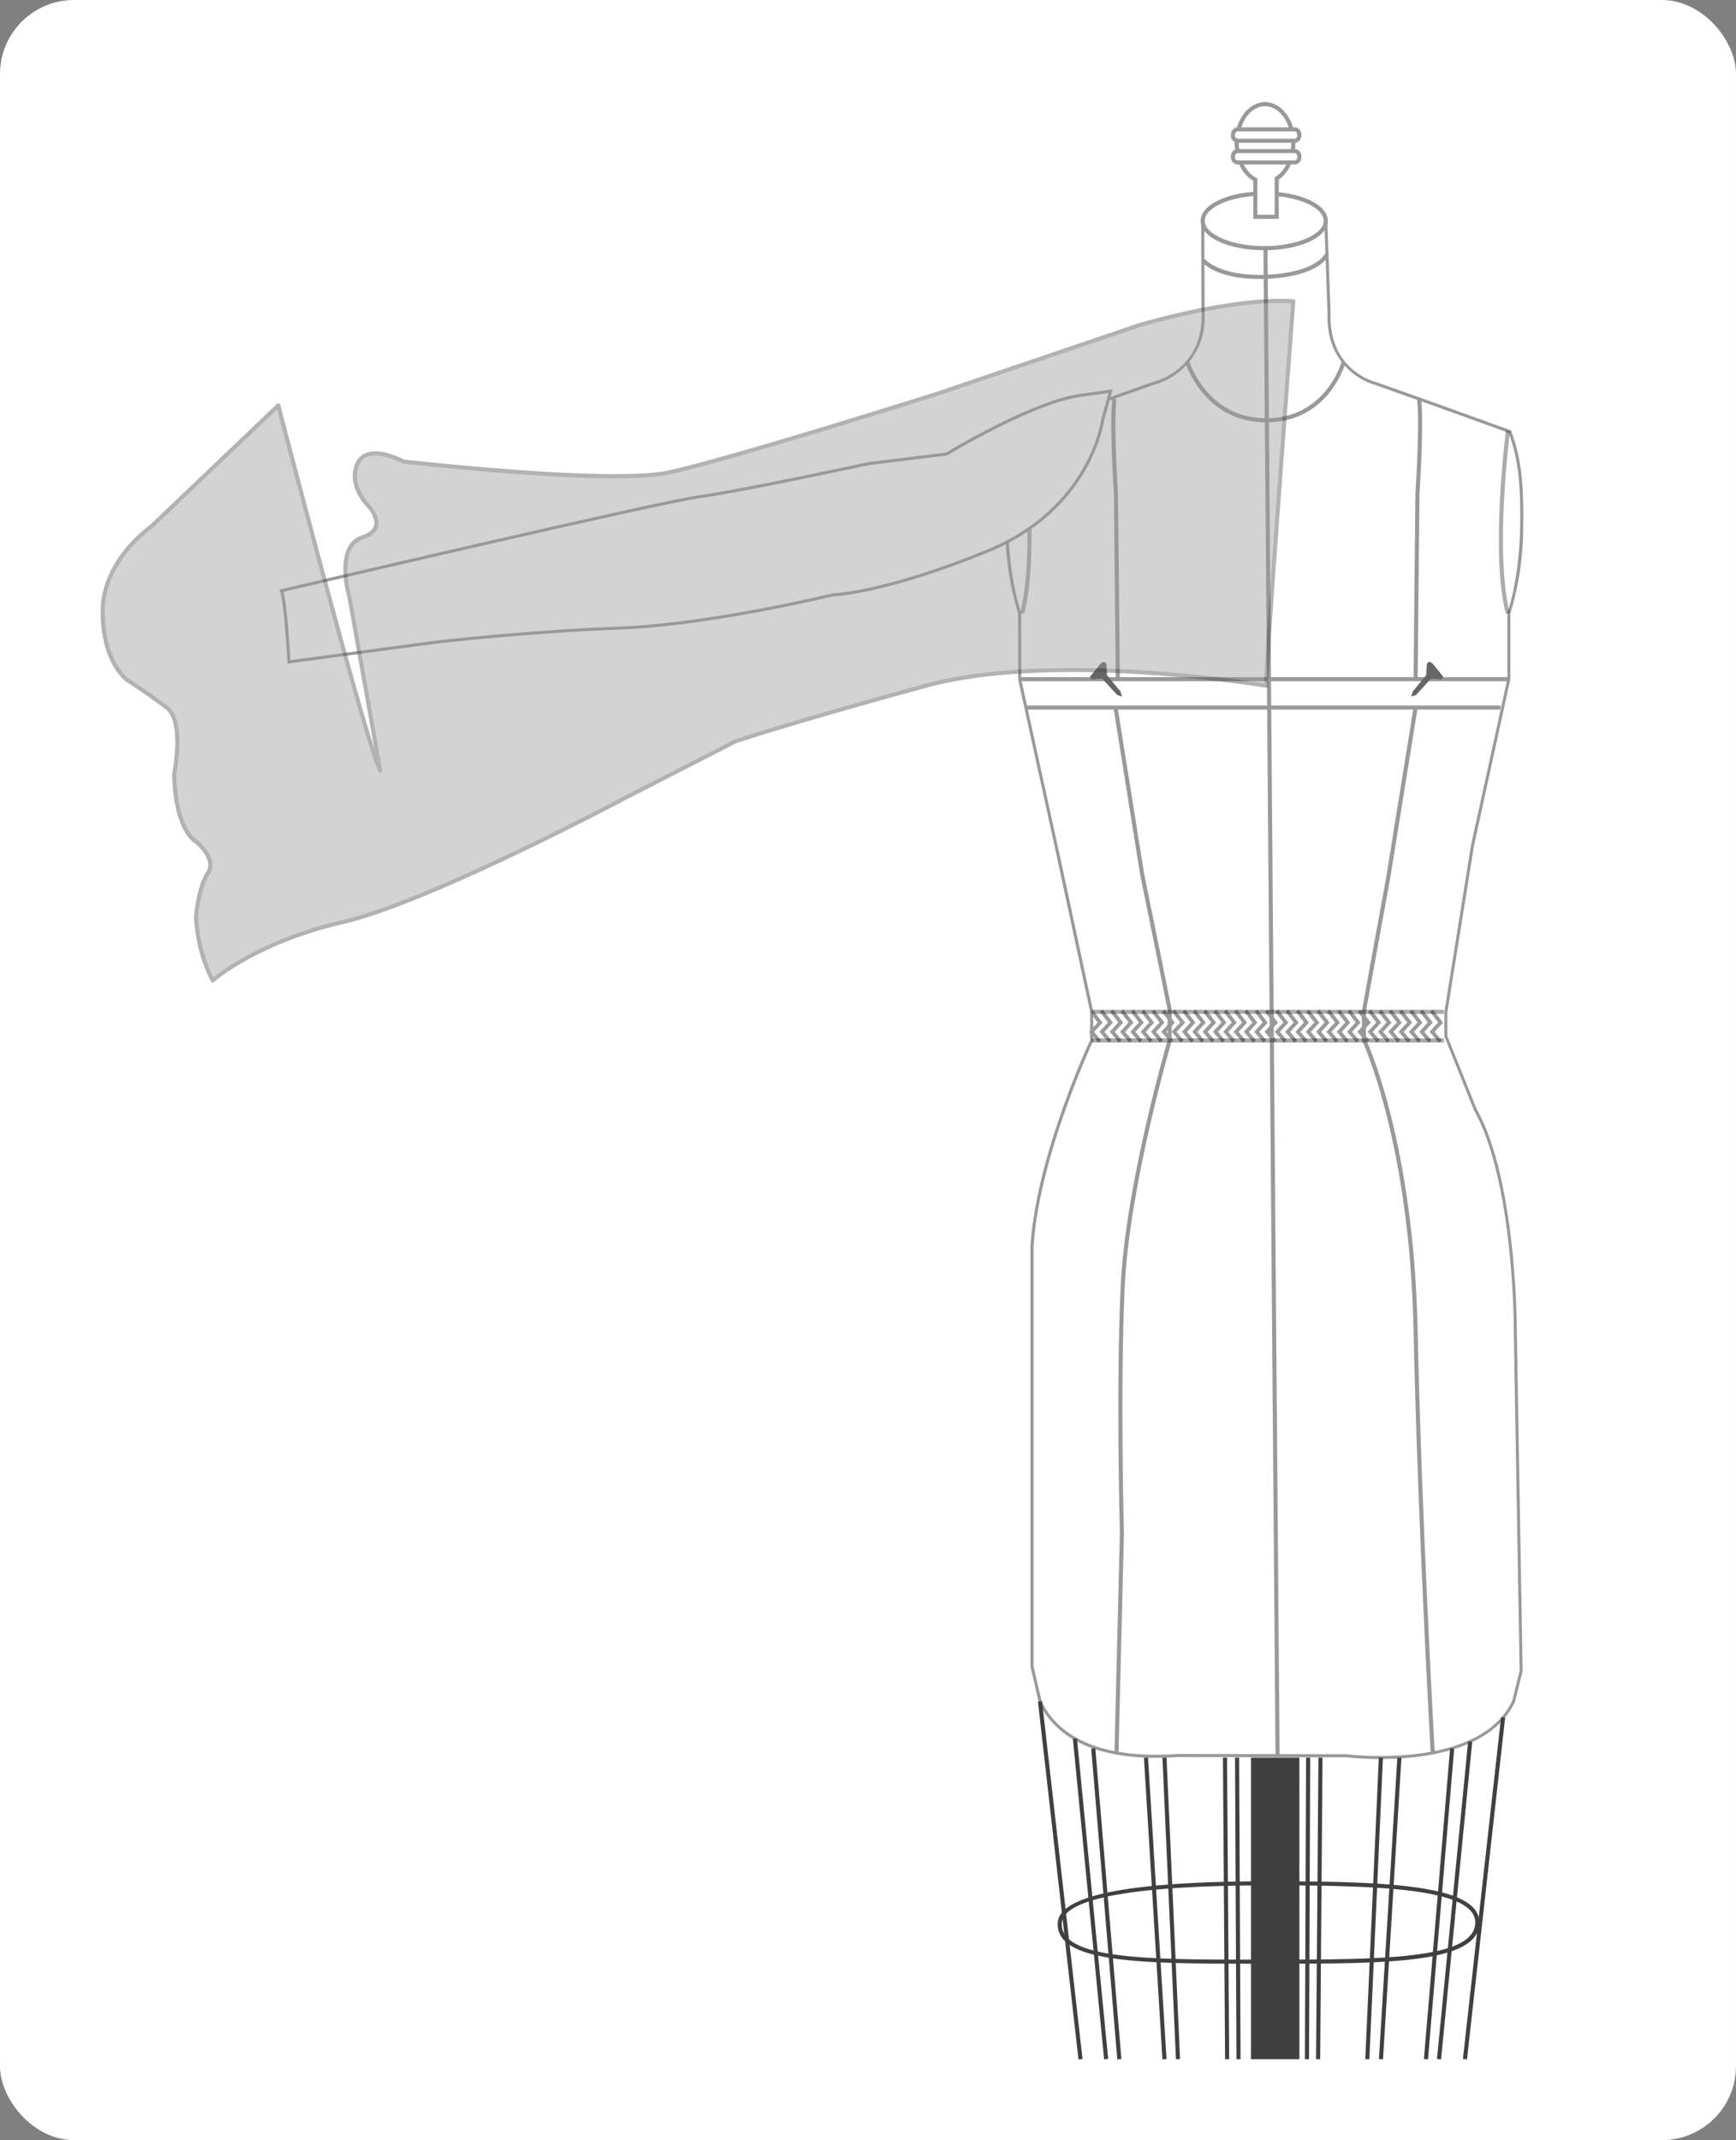 <svg xmlns="http://www.w3.org/2000/svg" width="379.181" height="467.33" viewBox="0 0 379.181 467.33">
  <rect x="0" y="0" width="379.181" height="467.33" fill="#808080" stroke="none"/>
  <g id="Grupo_56251" data-name="Grupo 56251" transform="translate(-254.636 -6598.957)">
    <rect id="Rectángulo_10204" data-name="Rectángulo 10204" width="379.181" height="467.329" rx="16.174" transform="translate(254.636 6598.957)" fill="#fff"/>
    <g id="Grupo_56250" data-name="Grupo 56250" transform="translate(276.615 6621.245)">
      <g id="Grupo_56247" data-name="Grupo 56247" transform="translate(197.583)">
        <g id="Grupo_56236" data-name="Grupo 56236" transform="translate(0 25.521)">
          <path id="Trazado_108671" data-name="Trazado 108671" d="M612.981,6969.552c0-.025.005-.049.007-.075h-.008l-1.309-76.392s-.173-30.948-8.693-46.074l-6.433-16v-5.39l5.827-36.394,7.921-36.242v-14.373s2.581-7.076,2.8-18.684-.86-16.251-2.58-21.005l-16.555-5.97-12.757-4.532s-10.606-2.506-10.176-15.33L570.3,6652.9l-13.437,2.773L543.43,6652.9l.072,20.157a14.7,14.7,0,0,1-10.965,15.368l-12.756,4.532-16.017,4.422c-1.721,4.754-3.333,10.945-3.118,22.553s2.8,18.684,2.8,18.684v14.373l7.922,36.242,1.155,5.284,6.659,31.11v6.259s-11.823,25.037-13.04,45.032v91.312c0,.1,0,.2,0,.313l1.75,7.651c2.887,6.183,10.44,13.175,30.014,11.834l36.916.045s29.138,3.832,36.528-11.879Z" transform="translate(-500.29 -6652.488)" fill="#fff"/>
          <path id="Trazado_108672" data-name="Trazado 108672" d="M582.142,6988.743a64.946,64.946,0,0,1-7.41-.388l-36.872-.043c-19.776,1.36-27.407-5.792-30.318-12.027l-1.774-7.718-.008-.392v-91.308c1.176-19.337,12.354-43.633,13.04-45.106v-6.185L511,6789.253l-7.922-36.242-.008-14.386a64.781,64.781,0,0,1-2.8-18.735c-.217-11.737,1.464-18.048,3.138-22.674l.059-.162,16.185-4.47,12.733-4.525c.493-.114,11.158-2.652,10.742-15.04l-.073-20.582,13.775,2.844,13.758-2.84.731,20.592c-.416,12.412,9.5,14.916,9.919,15.015l12.792,4.543,16.7,6.025.054.147c1.846,5.1,2.807,9.977,2.6,21.125a64.778,64.778,0,0,1-2.8,18.735v14.314l-7.929,36.314-5.823,36.376,0,5.271,6.409,15.936c8.445,14.988,8.715,45.886,8.717,46.2l1.3,76.058h.03l-.032.49-1.639,6.641C606.56,6987.01,591.377,6988.743,582.142,6988.743Zm-44.3-1.1,36.938.044c.333.041,29.023,3.62,36.224-11.686l1.606-6.538v-.029l-1.309-76.392c0-.312-.271-31.04-8.65-45.917l-6.476-16.16v-5.39l5.83-36.447,7.926-36.261-.008-14.359.02-.056c.026-.07,2.565-7.167,2.776-18.575.2-10.937-.723-15.766-2.507-20.738l-16.406-5.917-12.755-4.531c-.074-.016-10.833-2.708-10.4-15.657l-.7-19.775-13.117,2.708-13.1-2.7.071,19.746a15.128,15.128,0,0,1-11.228,15.695l-12.716,4.521-15.873,4.384c-1.633,4.553-3.252,10.779-3.039,22.27.211,11.409,2.749,18.5,2.775,18.575l.021.115v14.372l9.069,41.455,6.659,31.112.008,6.4-.032.068c-.118.25-11.81,25.208-13.008,44.908v91.6l1.742,7.581C510.973,6982.048,518.413,6988.979,537.838,6987.643Z" transform="translate(-500.251 -6652.439)" fill="#999"/>
        </g>
        <g id="Grupo_56237" data-name="Grupo 56237" transform="translate(18.318 198.183)">
          <path id="Trazado_108673" data-name="Trazado 108673" d="M605.938,6852.773l-2-2.36,1.879-2.031-1.787-2.292.645-.5,2.213,2.838-1.857,2.01,1.534,1.808Z" transform="translate(-529.567 -6845.588)" fill="#999"/>
          <path id="Trazado_108674" data-name="Trazado 108674" d="M603.417,6852.773l-2-2.36,1.879-2.031-1.787-2.292.645-.5,2.213,2.838-1.857,2.01,1.534,1.808Z" transform="translate(-529.299 -6845.588)" fill="#999"/>
          <path id="Trazado_108675" data-name="Trazado 108675" d="M600.9,6852.773l-2-2.36,1.879-2.031-1.787-2.292.645-.5,2.213,2.838-1.857,2.01,1.534,1.808Z" transform="translate(-529.032 -6845.588)" fill="#999"/>
          <path id="Trazado_108676" data-name="Trazado 108676" d="M598.375,6852.773l-2-2.36,1.879-2.031-1.787-2.292.645-.5,2.213,2.838-1.857,2.01,1.534,1.808Z" transform="translate(-528.765 -6845.588)" fill="#999"/>
          <path id="Trazado_108677" data-name="Trazado 108677" d="M595.854,6852.773l-2-2.36,1.879-2.031-1.787-2.292.645-.5,2.213,2.838-1.857,2.01,1.534,1.808Z" transform="translate(-528.497 -6845.588)" fill="#999"/>
          <path id="Trazado_108678" data-name="Trazado 108678" d="M593.333,6852.773l-2-2.36,1.879-2.031-1.787-2.292.645-.5,2.213,2.838-1.857,2.01,1.534,1.808Z" transform="translate(-528.23 -6845.588)" fill="#999"/>
          <path id="Trazado_108679" data-name="Trazado 108679" d="M590.812,6852.773l-2-2.36,1.879-2.031-1.787-2.292.645-.5,2.213,2.838-1.857,2.01,1.534,1.808Z" transform="translate(-527.962 -6845.588)" fill="#999"/>
          <path id="Trazado_108680" data-name="Trazado 108680" d="M588.291,6852.773l-2-2.36,1.879-2.031-1.787-2.292.645-.5,2.213,2.838-1.857,2.01,1.534,1.808Z" transform="translate(-527.695 -6845.588)" fill="#999"/>
          <path id="Trazado_108681" data-name="Trazado 108681" d="M585.77,6852.773l-2-2.36,1.879-2.031-1.787-2.292.645-.5,2.213,2.838-1.857,2.01,1.534,1.808Z" transform="translate(-527.427 -6845.588)" fill="#999"/>
          <path id="Trazado_108682" data-name="Trazado 108682" d="M583.249,6852.773l-2-2.36,1.879-2.031-1.787-2.292.645-.5,2.213,2.838-1.857,2.01,1.534,1.808Z" transform="translate(-527.16 -6845.588)" fill="#999"/>
          <path id="Trazado_108683" data-name="Trazado 108683" d="M580.728,6852.773l-2-2.36,1.879-2.031-1.787-2.292.645-.5,2.213,2.838-1.857,2.01,1.534,1.808Z" transform="translate(-526.893 -6845.588)" fill="#999"/>
          <path id="Trazado_108684" data-name="Trazado 108684" d="M578.207,6852.773l-2-2.36,1.879-2.031-1.787-2.292.645-.5,2.213,2.838-1.857,2.01,1.534,1.808Z" transform="translate(-526.625 -6845.588)" fill="#999"/>
          <path id="Trazado_108685" data-name="Trazado 108685" d="M575.686,6852.773l-2-2.36,1.879-2.031-1.787-2.292.645-.5,2.213,2.838-1.857,2.01,1.534,1.808Z" transform="translate(-526.358 -6845.588)" fill="#999"/>
          <path id="Trazado_108686" data-name="Trazado 108686" d="M573.165,6852.773l-2-2.36,1.879-2.031-1.787-2.292.645-.5,2.213,2.838-1.857,2.01,1.534,1.808Z" transform="translate(-526.09 -6845.588)" fill="#999"/>
          <path id="Trazado_108687" data-name="Trazado 108687" d="M570.644,6852.773l-2-2.36,1.879-2.031-1.787-2.292.645-.5,2.213,2.838-1.857,2.01,1.534,1.808Z" transform="translate(-525.823 -6845.588)" fill="#999"/>
          <path id="Trazado_108688" data-name="Trazado 108688" d="M568.123,6852.773l-2-2.36,1.879-2.031-1.787-2.292.645-.5,2.213,2.838-1.857,2.01,1.534,1.808Z" transform="translate(-525.556 -6845.588)" fill="#999"/>
          <path id="Trazado_108689" data-name="Trazado 108689" d="M565.6,6852.773l-2-2.36,1.879-2.031-1.787-2.292.645-.5,2.213,2.838-1.857,2.01,1.534,1.808Z" transform="translate(-525.288 -6845.588)" fill="#999"/>
          <path id="Trazado_108690" data-name="Trazado 108690" d="M563.081,6852.773l-2-2.36,1.879-2.031-1.787-2.292.645-.5,2.213,2.838-1.857,2.01,1.534,1.808Z" transform="translate(-525.021 -6845.588)" fill="#999"/>
          <path id="Trazado_108691" data-name="Trazado 108691" d="M560.56,6852.773l-2-2.36,1.879-2.031-1.787-2.292.645-.5,2.213,2.838-1.857,2.01,1.534,1.808Z" transform="translate(-524.753 -6845.588)" fill="#999"/>
          <path id="Trazado_108692" data-name="Trazado 108692" d="M558.039,6852.773l-2-2.36,1.879-2.031-1.787-2.292.645-.5,2.213,2.838-1.857,2.01,1.534,1.808Z" transform="translate(-524.486 -6845.588)" fill="#999"/>
          <path id="Trazado_108693" data-name="Trazado 108693" d="M555.518,6852.773l-2-2.36,1.879-2.031-1.787-2.292.645-.5,2.213,2.838-1.857,2.01,1.534,1.808Z" transform="translate(-524.219 -6845.588)" fill="#999"/>
          <path id="Trazado_108694" data-name="Trazado 108694" d="M553,6852.773l-2-2.36,1.879-2.031-1.787-2.292.645-.5,2.213,2.838-1.857,2.01,1.534,1.808Z" transform="translate(-523.951 -6845.588)" fill="#999"/>
          <path id="Trazado_108695" data-name="Trazado 108695" d="M550.476,6852.773l-2-2.36,1.879-2.031-1.787-2.292.645-.5,2.213,2.838-1.857,2.01,1.534,1.808Z" transform="translate(-523.684 -6845.588)" fill="#999"/>
          <path id="Trazado_108696" data-name="Trazado 108696" d="M547.955,6852.773l-2-2.36,1.879-2.031-1.787-2.292.645-.5,2.213,2.838-1.857,2.01,1.534,1.808Z" transform="translate(-523.416 -6845.588)" fill="#999"/>
          <path id="Trazado_108697" data-name="Trazado 108697" d="M545.434,6852.773l-2-2.36,1.879-2.031-1.787-2.292.645-.5,2.213,2.838-1.857,2.01,1.534,1.808Z" transform="translate(-523.149 -6845.588)" fill="#999"/>
          <path id="Trazado_108698" data-name="Trazado 108698" d="M542.913,6852.773l-2-2.36,1.879-2.031L541,6846.091l.645-.5,2.213,2.838-1.857,2.01,1.534,1.808Z" transform="translate(-522.881 -6845.588)" fill="#999"/>
          <path id="Trazado_108699" data-name="Trazado 108699" d="M540.392,6852.773l-2-2.36,1.879-2.031-1.787-2.292.645-.5,2.213,2.838-1.857,2.01,1.534,1.808Z" transform="translate(-522.614 -6845.588)" fill="#999"/>
          <path id="Trazado_108700" data-name="Trazado 108700" d="M537.871,6852.773l-2-2.36,1.879-2.031-1.787-2.292.645-.5,2.213,2.838-1.857,2.01,1.534,1.808Z" transform="translate(-522.347 -6845.588)" fill="#999"/>
          <path id="Trazado_108701" data-name="Trazado 108701" d="M535.35,6852.773l-2-2.36,1.879-2.031-1.787-2.292.645-.5,2.213,2.838-1.857,2.01,1.534,1.808Z" transform="translate(-522.079 -6845.588)" fill="#999"/>
          <path id="Trazado_108702" data-name="Trazado 108702" d="M532.828,6852.773l-2-2.36,1.879-2.031-1.787-2.292.645-.5,2.213,2.838-1.857,2.01,1.534,1.808Z" transform="translate(-521.812 -6845.588)" fill="#999"/>
          <path id="Trazado_108703" data-name="Trazado 108703" d="M530.307,6852.773l-2-2.36,1.879-2.031-1.787-2.292.645-.5,2.213,2.838-1.857,2.01,1.534,1.808Z" transform="translate(-521.544 -6845.588)" fill="#999"/>
          <path id="Trazado_108704" data-name="Trazado 108704" d="M527.786,6852.773l-2-2.36,1.879-2.031-1.787-2.292.645-.5,2.213,2.838-1.857,2.01,1.534,1.808Z" transform="translate(-521.277 -6845.588)" fill="#999"/>
          <path id="Trazado_108705" data-name="Trazado 108705" d="M525.265,6852.773l-2-2.36,1.879-2.031-1.787-2.292.645-.5,2.213,2.838-1.857,2.01,1.534,1.808Z" transform="translate(-521.01 -6845.588)" fill="#999"/>
          <path id="Trazado_108706" data-name="Trazado 108706" d="M522.744,6852.773l-2-2.36,1.879-2.031-1.787-2.292.645-.5,2.213,2.838-1.857,2.01,1.534,1.808Z" transform="translate(-520.742 -6845.588)" fill="#999"/>
        </g>
        <path id="Trazado_108707" data-name="Trazado 108707" d="M560.795,6666.446c-9.586,0-12.522-3.706-12.65-3.875l.71-.542c.031.041,3.241,4,13.891,3.474,10.572-.528,12.431-4.548,12.448-4.589l.826.343c-.077.187-2,4.579-13.229,5.138Q561.748,6666.447,560.795,6666.446Z" transform="translate(-505.331 -6627.816)" fill="#999"/>
        <rect id="Rectángulo_10205" data-name="Rectángulo 10205" width="103.677" height="0.894" transform="translate(4.503 131.769)" fill="#999"/>
        <rect id="Rectángulo_10206" data-name="Rectángulo 10206" width="106.567" height="0.894" transform="translate(3.15 125.576)" fill="#999"/>
        <path id="Trazado_108708" data-name="Trazado 108708" d="M600.918,6757.6l-.894-.009.4-40.242c1.051-17.407.367-20.725.337-20.857l.871-.2c.031.132.752,3.43-.315,21.092Z" transform="translate(-510.834 -6631.568)" fill="#999"/>
        <path id="Trazado_108709" data-name="Trazado 108709" d="M602.432,7000.126c-.029-.5-2.877-50.912-3.747-92.341-.867-41.3-11.142-63.061-11.246-63.277l-.045-.194v-6.26l5.327-29.265,5.97-37.075.882.142-5.971,37.084-5.322,29.194.007,6.08c.744,1.613,10.447,23.423,11.29,63.551.87,41.414,3.717,91.805,3.746,92.31Z" transform="translate(-509.494 -6639.569)" fill="#999"/>
        <path id="Trazado_108710" data-name="Trazado 108710" d="M527.805,7000.09l-.894-.022L528.1,6952.1c-.009-.292-.858-31.719.174-53.907,1.012-21.749,9.795-52.18,10.257-53.767v-6.671l-6-29.471-5.817-36.426.882-.142,5.813,36.407,6.013,29.585-.018,6.907c-.092.312-9.211,31.5-10.24,53.619-1.031,22.155-.182,53.55-.173,53.864Z" transform="translate(-503.059 -6639.569)" fill="#999"/>
        <rect id="Rectángulo_10207" data-name="Rectángulo 10207" width="0.894" height="329.194" transform="matrix(1, -0.008, 0.008, 1, 56.404, 31.908)" fill="#999"/>
        <path id="Trazado_108711" data-name="Trazado 108711" d="M527.145,6757.6l-.4-40.243c-1.066-17.639-.346-20.937-.314-21.069l.869.207-.434-.1.435.1c-.029.132-.713,3.45.337,20.833l.4,40.265Z" transform="translate(-503 -6631.568)" fill="#999"/>
        <path id="Trazado_108712" data-name="Trazado 108712" d="M561.9,6700.549c-13.574,0-17.59-12.921-17.629-13.051l.856-.256c.038.125,3.877,12.414,16.774,12.414h.111c13-.071,16.36-12.276,16.392-12.4l.864.228c-.034.13-3.578,12.991-17.251,13.065Z" transform="translate(-504.921 -6630.609)" fill="#999"/>
        <path id="Trazado_108713" data-name="Trazado 108713" d="M600.481,6767.9l3.295-3.615,1.932.151s.824.084.659-.649l-2.17-2.684s-1.016-1.129-1.345.17l-.11,2.26-2.941,3.543-.355,1.116Z" transform="translate(-510.773 -6638.396)" fill="#666"/>
        <path id="Trazado_108714" data-name="Trazado 108714" d="M526.938,6767.9l-3.3-3.615-1.932.151s-.823.084-.659-.649l2.17-2.684s1.016-1.129,1.346.17l.11,2.26,2.941,3.543.354,1.116Z" transform="translate(-502.455 -6638.396)" fill="#666"/>
        <g id="Grupo_56238" data-name="Grupo 56238" transform="translate(18.885 198.212)" opacity="0.33">
          <line id="Línea_252" data-name="Línea 252" x2="76.935" transform="translate(0 0.447)" fill="#fff"/>
          <rect id="Rectángulo_10208" data-name="Rectángulo 10208" width="76.935" height="0.894"/>
        </g>
        <g id="Grupo_56239" data-name="Grupo 56239" transform="translate(18.885 204.472)" opacity="0.33">
          <line id="Línea_253" data-name="Línea 253" x2="76.935" transform="translate(0 0.447)" fill="#fff"/>
          <rect id="Rectángulo_10209" data-name="Rectángulo 10209" width="76.935" height="0.894"/>
        </g>
        <path id="Trazado_108715" data-name="Trazado 108715" d="M504.765,6744.04l-.864-.233c3.4-12.611.3-40.44.274-40.72l.888-.1C505.1,6703.268,508.211,6731.267,504.765,6744.04Z" transform="translate(-500.638 -6632.28)" opacity="0.33"/>
        <path id="Trazado_108716" data-name="Trazado 108716" d="M622.411,6744.164c-3.447-12.777-.046-39.737-.012-40.008l.887.114c-.035.269-3.413,27.054-.012,39.661Z" transform="translate(-513.045 -6632.403)" opacity="0.33"/>
        <rect id="Rectángulo_10210" data-name="Rectángulo 10210" width="10.572" height="65.849" transform="translate(53.677 361.517)" fill="#404040"/>
        <path id="Trazado_108717" data-name="Trazado 108717" d="M554.271,7076.506c-19.064,0-35.241-.19-39.827-5.15a4.944,4.944,0,0,1-1.344-3.883c.47-5.947,15.958-8.962,46.036-8.962,25.188,0,46.037.677,46.037,9,0,9-20.316,9-46.037,9h-4.866Zm4.866-17.1c-36.781,0-44.851,4.426-45.145,8.139a4.029,4.029,0,0,0,1.109,3.207c4.509,4.877,21.69,4.874,41.552,4.862h2.483c24.224,0,45.143,0,45.143-8.1C604.28,7060.024,582.925,7059.4,559.136,7059.4Z" transform="translate(-501.612 -6669.991)" fill="#404040"/>
        <g id="Grupo_56240" data-name="Grupo 56240" transform="translate(65.461 352.69)">
          <rect id="Rectángulo_10211" data-name="Rectángulo 10211" width="65.915" height="0.894" transform="matrix(0.045, -0.999, 0.999, 0.045, 13.184, 74.656)" fill="#404040"/>
          <rect id="Rectángulo_10212" data-name="Rectángulo 10212" width="65.972" height="0.894" transform="matrix(0.061, -0.998, 0.998, 0.061, 16.166, 74.65)" fill="#404040"/>
          <rect id="Rectángulo_10213" data-name="Rectángulo 10213" width="68.1" height="0.894" transform="matrix(0.084, -0.996, 0.996, 0.084, 25.991, 74.638)" fill="#404040"/>
          <rect id="Rectángulo_10214" data-name="Rectángulo 10214" width="69.667" height="0.894" transform="translate(28.845 74.632) rotate(-84.395)" fill="#404040"/>
          <rect id="Rectángulo_10215" data-name="Rectángulo 10215" width="75.095" height="0.894" transform="matrix(0.111, -0.994, 0.994, 0.111, 34.51, 74.629)" fill="#404040"/>
          <rect id="Rectángulo_10216" data-name="Rectángulo 10216" width="65.849" height="0.894" transform="translate(0 74.674) rotate(-89.776)" fill="#404040"/>
          <rect id="Rectángulo_10217" data-name="Rectángulo 10217" width="65.85" height="0.894" transform="translate(2.436 74.672) rotate(-89.552)" fill="#404040"/>
        </g>
        <g id="Grupo_56241" data-name="Grupo 56241" transform="translate(7.152 349.176)">
          <rect id="Rectángulo_10218" data-name="Rectángulo 10218" width="0.894" height="65.915" transform="translate(27.189 12.361) rotate(-2.568)" fill="#404040"/>
          <rect id="Rectángulo_10219" data-name="Rectángulo 10219" width="0.894" height="65.973" transform="translate(23.147 12.368) rotate(-3.513)" fill="#404040"/>
          <rect id="Rectángulo_10220" data-name="Rectángulo 10220" width="0.894" height="68.1" transform="translate(11.633 10.366) rotate(-4.8)" fill="#404040"/>
          <rect id="Rectángulo_10221" data-name="Rectángulo 10221" width="0.894" height="70.34" transform="matrix(0.995, -0.097, 0.097, 0.995, 7.626, 8.228)" fill="#404040"/>
          <rect id="Rectángulo_10222" data-name="Rectángulo 10222" width="0.894" height="78.638" transform="translate(0 0.1) rotate(-6.459)" fill="#404040"/>
          <rect id="Rectángulo_10223" data-name="Rectángulo 10223" width="0.894" height="65.849" transform="translate(43.046 12.343) rotate(-0.27)" fill="#404040"/>
          <rect id="Rectángulo_10224" data-name="Rectángulo 10224" width="0.894" height="65.85" transform="translate(40.404 12.344) rotate(-0.406)" fill="#404040"/>
        </g>
        <g id="Grupo_56242" data-name="Grupo 56242" transform="translate(42.692 19.518)">
          <ellipse id="Elipse_4346" data-name="Elipse 4346" cx="13.437" cy="5.97" rx="13.437" ry="5.97" transform="translate(0.447 0.446)" fill="#fff"/>
          <path id="Trazado_108718" data-name="Trazado 108718" d="M561.893,6658.557c-7.786,0-13.885-2.819-13.885-6.418s6.1-6.416,13.885-6.416,13.884,2.818,13.884,6.416S569.679,6658.557,561.893,6658.557Zm0-11.939c-7.042,0-12.991,2.528-12.991,5.521s5.948,5.524,12.991,5.524,12.991-2.529,12.991-5.524S568.935,6646.617,561.893,6646.617Z" transform="translate(-548.009 -6645.723)" fill="#999"/>
        </g>
        <g id="Grupo_56246" data-name="Grupo 56246" transform="translate(49.299)">
          <g id="Grupo_56243" data-name="Grupo 56243" transform="translate(0.819)">
            <path id="Trazado_108719" data-name="Trazado 108719" d="M569.175,6632.889c0-4.695-2.767-8.5-6.18-8.5s-6.179,3.806-6.179,8.5c0,3.672,1.695,6.792,4.065,7.98V6649h4.669v-8.375C567.686,6639.286,569.175,6636.33,569.175,6632.889Z" transform="translate(-556.369 -6623.942)" fill="#fff"/>
            <path id="Trazado_108720" data-name="Trazado 108720" d="M565.944,6649.393h-5.563v-8.308c-2.442-1.38-4.065-4.649-4.065-8.249,0-4.934,2.972-8.947,6.626-8.947s6.627,4.014,6.627,8.947c0,3.365-1.415,6.462-3.625,7.977Zm-4.669-.894h3.775v-8.174l.209-.131c2.075-1.3,3.416-4.187,3.416-7.357,0-4.44-2.572-8.053-5.733-8.053s-5.732,3.613-5.732,8.053c0,3.388,1.534,6.436,3.818,7.581l.247.124Z" transform="translate(-556.316 -6623.889)" fill="#999"/>
          </g>
          <g id="Grupo_56244" data-name="Grupo 56244" transform="translate(0 10.261)">
            <rect id="Rectángulo_10225" data-name="Rectángulo 10225" width="14.492" height="2.486" rx="1.209" transform="translate(0.447 0.447)" fill="#fff"/>
            <path id="Trazado_108721" data-name="Trazado 108721" d="M569.259,6638.748H556.928a1.529,1.529,0,0,1-1.528-1.528v-.324a1.529,1.529,0,0,1,1.528-1.527h12.331a1.529,1.529,0,0,1,1.528,1.527v.324A1.53,1.53,0,0,1,569.259,6638.748Zm-12.331-2.485a.634.634,0,0,0-.634.634v.324a.634.634,0,0,0,.634.634h12.331a.634.634,0,0,0,.634-.634v-.324a.634.634,0,0,0-.634-.634Z" transform="translate(-555.4 -6635.369)" fill="#999"/>
          </g>
          <g id="Grupo_56245" data-name="Grupo 56245" transform="translate(0 5.516)">
            <rect id="Rectángulo_10226" data-name="Rectángulo 10226" width="14.492" height="2.486" rx="1.209" transform="translate(0.447 0.447)" fill="#fff"/>
            <path id="Trazado_108722" data-name="Trazado 108722" d="M569.259,6633.439H556.928a1.529,1.529,0,0,1-1.528-1.527v-.325a1.529,1.529,0,0,1,1.528-1.526h12.331a1.53,1.53,0,0,1,1.528,1.526v.325A1.529,1.529,0,0,1,569.259,6633.439Zm-12.331-2.485a.634.634,0,0,0-.634.633v.325a.635.635,0,0,0,.634.634h12.331a.635.635,0,0,0,.634-.634v-.325a.634.634,0,0,0-.634-.633Z" transform="translate(-555.4 -6630.061)" fill="#999"/>
          </g>
        </g>
      </g>
      <g id="Grupo_56248" data-name="Grupo 56248" transform="translate(39.064 62.723)">
        <path id="Trazado_108723" data-name="Trazado 108723" d="M502.761,6700.873s-2.345,19.253-25.2,28.582-33.814,9.561-33.814,9.561-26.818,6.53-46.406,7.229-39.876,3.031-39.876,3.031l-32.415,4.354s-.7-12.982-1.632-15.548c0,0,82.5-19.355,91.269-20.521s37-7.229,37-7.229l17.012-2.1s18.89-11.543,29.5-12.826l6.3-.9Z" transform="translate(-322.975 -6694.104)" fill="#fff"/>
        <path id="Trazado_108724" data-name="Trazado 108724" d="M324.683,6753.962l-.02-.362c-.006-.129-.707-12.962-1.613-15.452l-.129-.354.367-.086c.825-.194,82.613-19.373,91.3-20.527,8.659-1.15,36.691-7.164,36.974-7.224l16.97-2.1c1.211-.732,19.316-11.6,29.572-12.835l6.794-.971-1.864,6.835c-.113.821-3.013,19.687-25.4,28.826-22.649,9.245-33.824,9.583-33.933,9.586-.2.055-27,6.536-46.4,7.229-19.35.69-39.647,3.006-39.849,3.029Zm-.889-15.684c.805,2.938,1.4,12.854,1.52,14.923l32.055-4.306c.209-.023,20.532-2.342,39.909-3.034,19.329-.691,46.071-7.154,46.338-7.22.181-.012,11.255-.357,33.767-9.547,22.394-9.14,24.968-28.12,24.992-28.311l.009-.048,1.6-5.873-5.792.828c-10.423,1.261-29.184,12.667-29.372,12.781l-.134.046-17.012,2.1c-.253.055-28.312,6.074-37,7.229C406.314,6718.958,329.674,6736.9,323.794,6738.279Z" transform="translate(-322.922 -6694.056)" fill="#999"/>
      </g>
      <g id="Grupo_56249" data-name="Grupo 56249" transform="translate(0 42.965)" opacity="0.43">
        <path id="Trazado_108725" data-name="Trazado 108725" d="M539.782,6672.546s-6.028,79.6-5.931,83.951c0,0-45.742-7.773-74.282,0s-41.6,12.127-41.6,12.127l-24.252,12.438s-42.6,22.7-61.565,27.051-28.406,12.748-28.406,12.748a34.38,34.38,0,0,1-3.619-13.992s.467-6.18,2.566-9.444-2.566-6.879-2.566-6.879-4.547-2.332-4.781-14.808c0,0,2.332-11.426-1.632-14.458s-8.512-5.946-8.512-5.946-5.48-3.735-5.48-15.043,10.611-18.559,10.611-18.559l27.75-26.446s19.822,76.023,22.27,79.754l-6.709-37.778s-3.318-11.194,2.861-13.176.932-7.229.932-7.229-4.2-4.431-1.982-8.979,9.911-.35,9.911-.35,44.774,5.13,57.716,2.448,59-17.256,59-17.256l43.958-14.925S526.417,6671.613,539.782,6672.546Z" transform="translate(-279.276 -6672.005)" fill="#999"/>
        <path id="Trazado_108726" data-name="Trazado 108726" d="M303.694,6821.255a.405.405,0,0,1-.076-.006.447.447,0,0,1-.316-.226,34.479,34.479,0,0,1-3.675-14.194c.021-.3.5-6.378,2.636-9.7,1.852-2.88-2.42-6.25-2.464-6.284-.125-.056-4.717-2.554-4.953-15.153a.453.453,0,0,1,.009-.1c.023-.112,2.231-11.187-1.465-14.014-3.9-2.985-8.437-5.9-8.482-5.926-.242-.165-5.685-4.006-5.685-15.419s10.7-18.854,10.8-18.929l27.695-26.4a.448.448,0,0,1,.741.211c5.766,22.114,16.215,61.364,20.512,74.959l-5.823-32.792c-.13-.426-3.357-11.588,3.164-13.681,1.522-.488,2.41-1.212,2.639-2.153.471-1.942-1.862-4.31-1.886-4.333-.188-.2-4.392-4.72-2.068-9.49a3.958,3.958,0,0,1,2.431-2.115c3.067-.979,7.362,1.181,8.018,1.526,2.2.248,45.03,5.021,57.49,2.446,12.772-2.647,58.5-17.1,58.955-17.245l43.949-14.922c.218-.066,20.625-6.191,33.916-5.27a.452.452,0,0,1,.307.154.446.446,0,0,1,.107.327c-.06.794-6.025,79.625-5.929,83.908a.445.445,0,0,1-.155.348.455.455,0,0,1-.367.1c-.456-.078-45.975-7.669-74.09-.009-28.2,7.679-41.444,12.076-41.575,12.12l-24.19,12.41c-.42.224-42.861,22.772-61.668,27.088-18.639,4.278-28.116,12.563-28.209,12.648A.45.45,0,0,1,303.694,6821.255Zm-7.952-45.531c.235,11.933,4.5,14.349,4.54,14.372.27.2,5.027,3.948,2.734,7.517-2.012,3.13-2.49,9.176-2.495,9.237a34.394,34.394,0,0,0,3.32,13.257c2.089-1.675,11.553-8.672,28.16-12.482,18.692-4.291,61.029-26.783,61.455-27.01l24.258-12.441c.194-.069,13.46-4.472,41.686-12.16,26.679-7.267,68.817-.913,73.957-.093.214-7.808,5.372-76.126,5.893-83.01-13.142-.753-32.93,5.2-33.131,5.257l-43.944,14.922c-.47.148-46.237,14.613-59.052,17.27-12.866,2.667-56.028-2.232-57.859-2.442a.461.461,0,0,1-.163-.051c-.045-.025-4.507-2.425-7.4-1.5a3.057,3.057,0,0,0-1.9,1.655c-2.051,4.21,1.866,8.433,1.906,8.475.1.1,2.7,2.736,2.113,5.166-.306,1.266-1.395,2.206-3.234,2.8-5.693,1.825-2.6,12.515-2.57,12.623l6.721,37.827a.447.447,0,0,1-.813.323c-2.359-3.594-19.972-70.861-22.137-79.152L290.588,6722c-.16.116-10.471,7.3-10.471,18.236,0,10.9,5.233,14.638,5.286,14.675.034.021,4.6,2.952,8.531,5.96C297.978,6763.964,295.928,6774.788,295.742,6775.724Z" transform="translate(-279.223 -6671.953)" fill="#4d4d4d"/>
      </g>
    </g>
  </g>
</svg>
